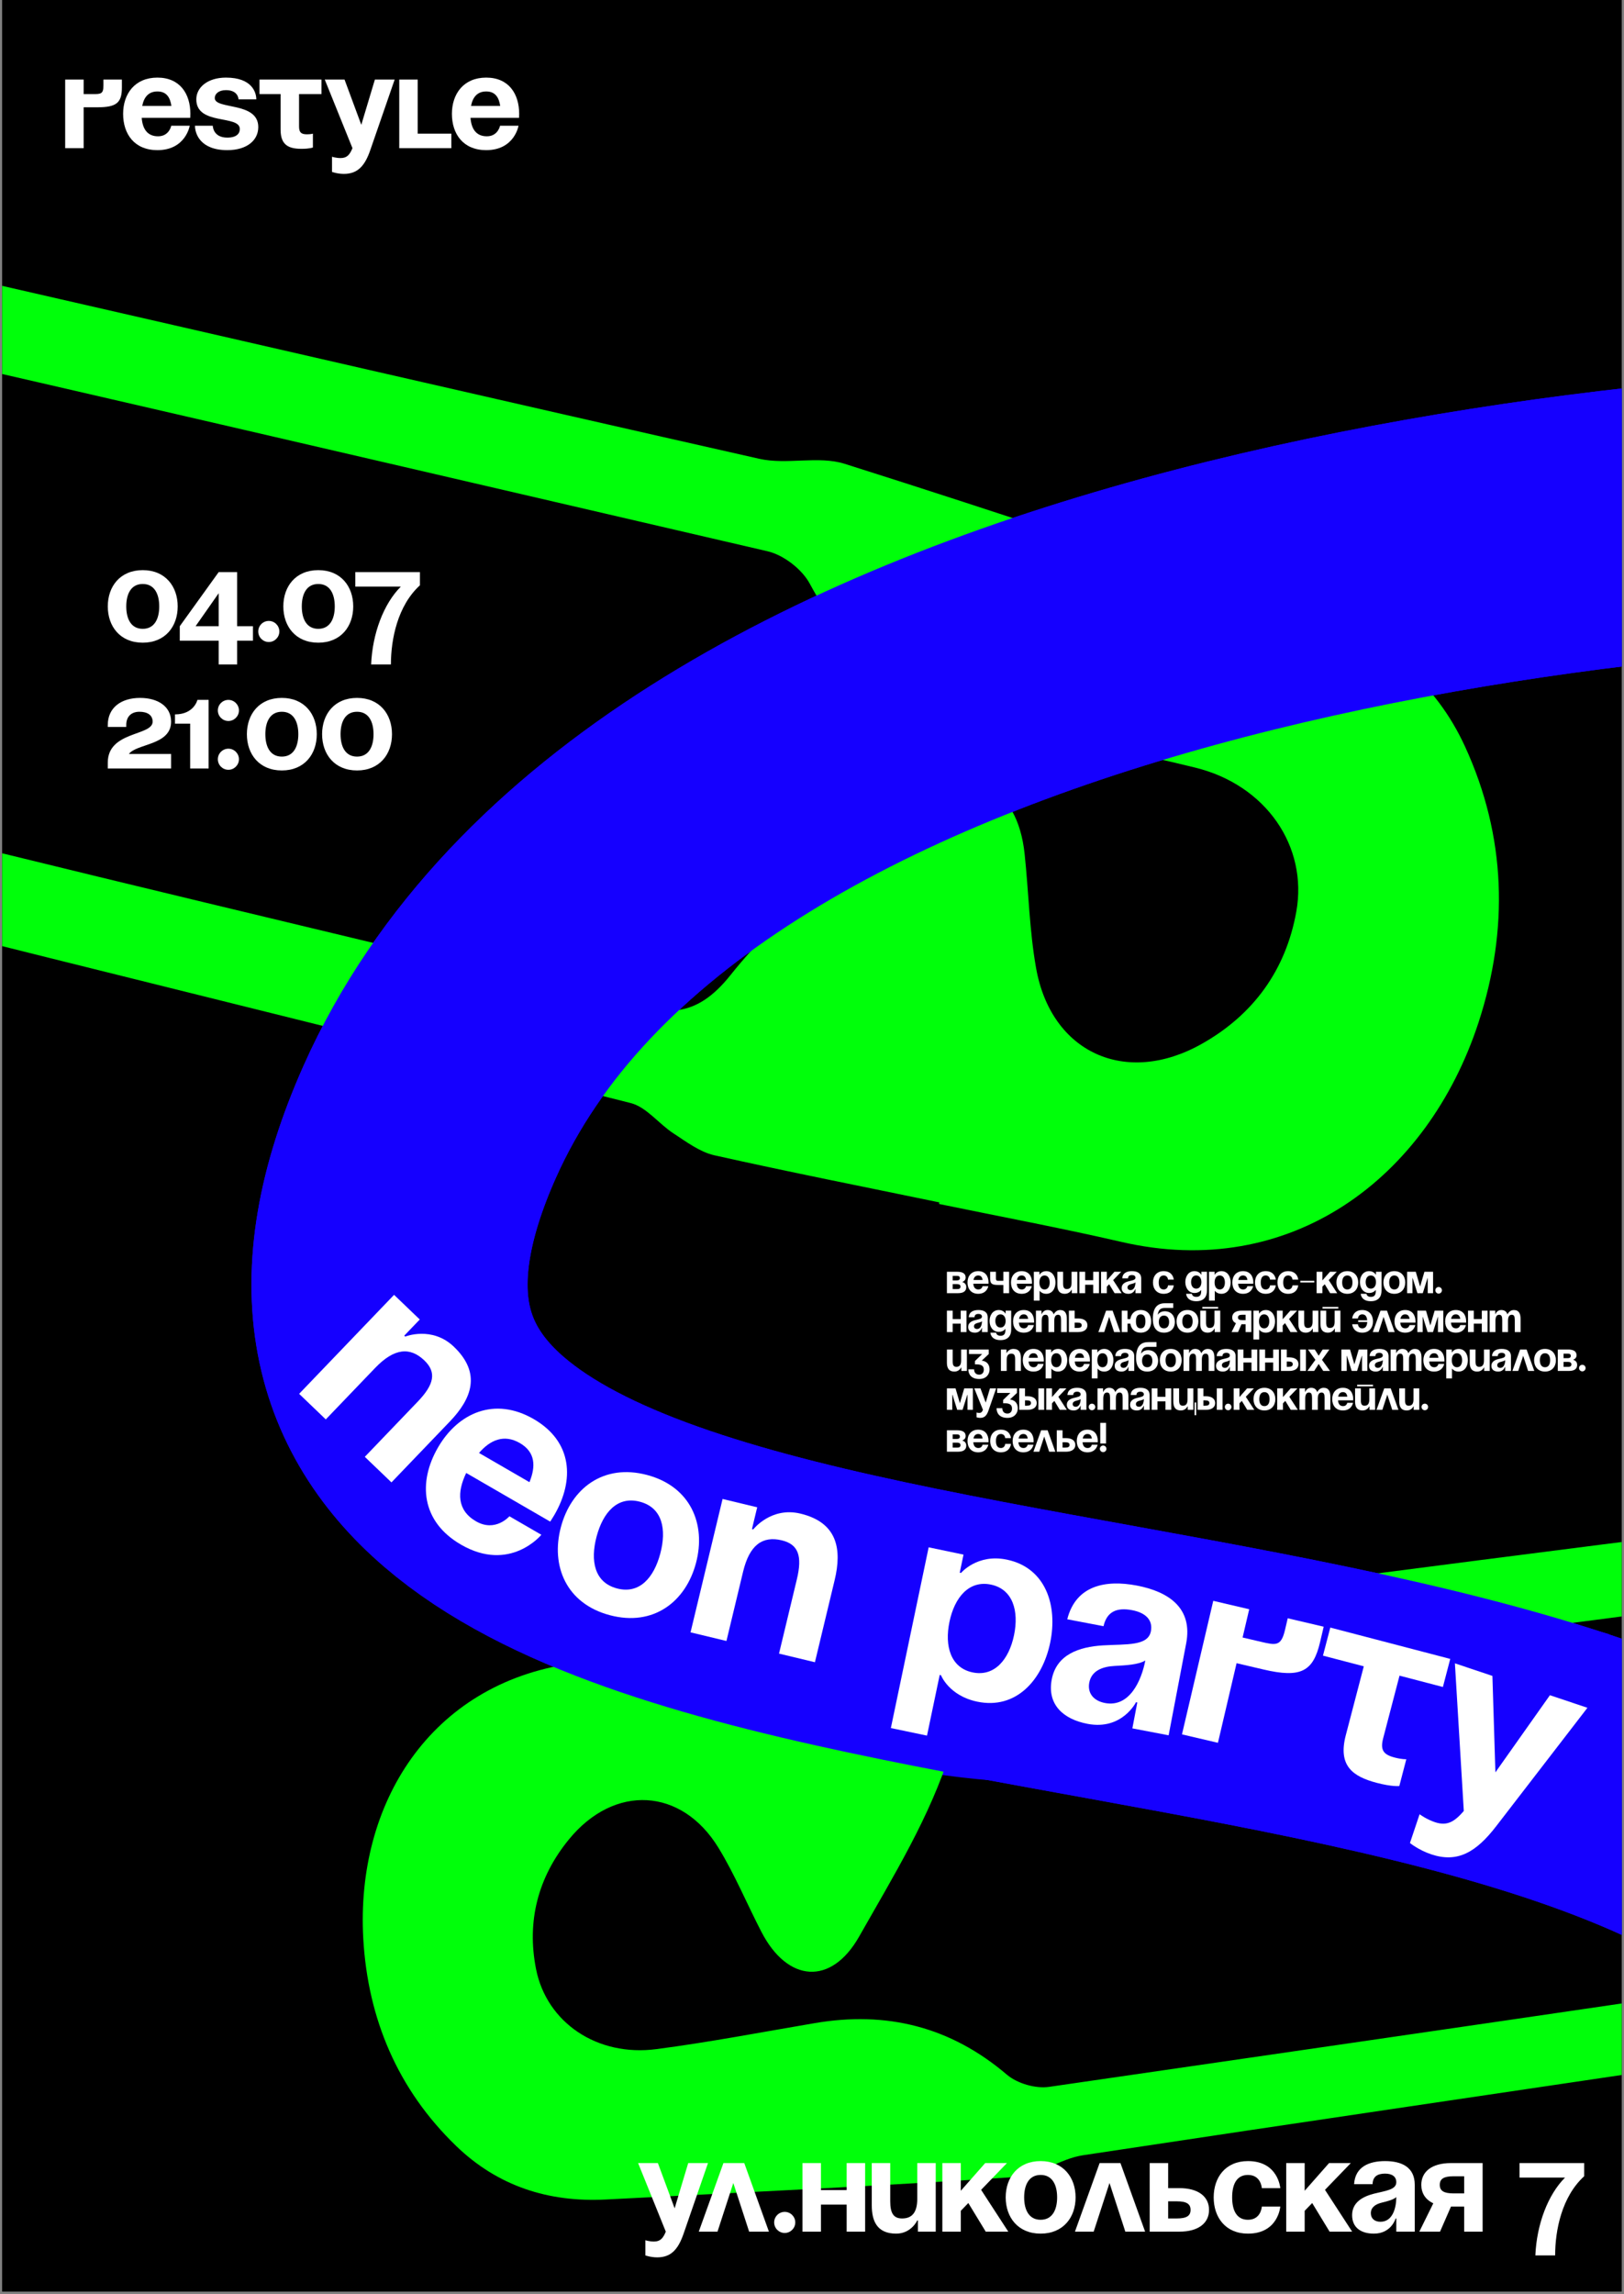 <svg width="543" height="767" viewBox="0 0 543 767" fill="none" xmlns="http://www.w3.org/2000/svg">
<rect x="0" y="0" width="543" height="767" fill="#808080" stroke="none"/>
<g clip-path="url(#clip0_879_75)">
<rect width="541.535" height="766.142" transform="translate(0.711)" fill="black"/>
<path d="M701.369 168.419C547.957 164.286 221.635 199.837 143.643 375.112C46.153 594.207 508.456 512.218 624.893 649.669C718.042 759.63 342.872 1003.69 143.643 1111.97" stroke="#1500FF" stroke-width="92.323"/>
<path d="M332.108 595.276C276.163 590.867 209.585 567.488 183.289 556.349L234.962 509.154C305.008 513.977 447.512 523.967 457.157 525.345C466.803 526.723 515.146 539.929 538.112 546.359C492.754 564.502 388.053 599.686 332.108 595.276Z" fill="#1500FF"/>
<path d="M241.523 547.664C224.725 550.516 207.985 553.704 191.122 556.172C143.894 563.004 118.926 602.942 121.463 648.135C122.992 674.884 132.931 698.526 152.539 717.466C166.473 730.9 183.391 736.323 202.531 735.345C248.244 732.966 293.998 730.828 339.702 727.809C347.271 727.314 354.416 721.706 362.12 720.546C507.257 698.572 652.639 678.038 797.541 654.673C854.253 645.538 910.093 630.676 966.129 617.559C996.998 610.343 1012.93 588.135 1018.02 558.237C1023.24 527.578 1014.09 502.221 986.433 485.29C971.232 476.021 954.258 473.471 937.28 474.971C844.432 483.278 751.478 490.961 658.853 501.452C549.275 513.884 440.01 529.027 330.588 542.666C326.14 543.223 321.321 540.141 316.564 539.171C312.416 538.295 308.011 537.068 304.011 537.648C283.173 540.84 262.425 544.56 241.596 548.096C241.572 547.952 241.555 547.856 241.531 547.712L241.523 547.664ZM899.778 607.147C894.293 608.868 891.392 610.102 888.385 610.711C844.748 619.798 801.366 630.669 757.347 637.5C621.961 658.46 486.332 677.98 350.783 697.684C346.303 698.346 340.175 696.572 336.717 693.653C317.838 677.553 296.446 672.247 272.314 676.394C254.749 679.376 237.201 682.75 219.522 685.06C199.674 687.689 182.762 676.192 179.226 658.276C176.057 642.224 179.934 627.543 190.196 614.987C205.401 596.359 227.933 597.619 240.246 617.797C245.715 626.744 249.746 636.527 254.592 645.876C263.342 662.808 277.951 663.932 287.288 647.386C298.648 627.336 311.079 607.204 317.808 585.472C322.492 570.308 330.763 569.003 342.451 567.463C420.815 557.023 499.017 545.623 577.464 535.958C670.806 524.457 764.289 514.363 857.715 503.933C872.74 502.271 887.977 502.153 906.316 501.113C870.951 535.36 863.724 569.57 899.778 607.147ZM945.742 510.27C974.759 507.269 993.478 523.002 992.177 550.824C991.501 565.455 984.102 577.13 973.149 586.198C954.66 601.483 927.136 597.861 911.328 578.622C897.834 562.249 900.739 541.265 920.042 525.249C927.57 518.984 937.146 515.185 945.742 510.27Z" fill="#00FF0A"/>
<path d="M313.961 402.508C334.246 406.707 354.615 410.5 374.803 415.163C431.313 428.311 477.253 394.123 494.366 341.819C504.464 310.848 503.664 279.677 489.833 249.556C479.994 228.178 463.232 214.554 441.123 207.197C388.299 189.675 335.535 171.862 282.44 155.069C273.648 152.282 263.076 155.472 253.839 153.379C79.748 114.077 -93.983 73.037 -268.422 35.416C-336.691 20.68 -406.503 12.817 -475.768 2.891C-513.92 -2.589 -541.783 15.517 -560.777 47.123C-580.24 79.54 -581.099 112.302 -557.259 143.71C-544.143 160.93 -526.047 171.325 -506.156 177.134C-397.329 208.789 -288.657 241.196 -179.116 270.279C-49.518 304.661 80.926 335.834 210.882 368.78C216.166 370.115 220.26 375.737 225.218 378.94C229.529 381.766 233.975 385.104 238.762 386.216C263.773 391.816 288.916 396.779 314.069 401.986C314.033 402.16 314.009 402.276 313.973 402.45L313.961 402.508ZM-405.228 44.026C-398.255 44.502 -394.424 44.389 -390.748 45.029C-337.31 54.036 -283.37 60.91 -230.496 72.641C-67.898 108.778 94.34 146.653 256.568 184.285C261.933 185.516 268.089 190.236 270.714 195.07C284.975 221.655 306.855 237.124 336.02 243.1C357.232 247.491 378.598 251.431 399.642 256.633C423.282 262.433 437.352 282.934 433.432 304.787C429.923 324.369 419.039 339.281 401.865 348.962C376.406 363.335 351.445 351.942 346.424 323.645C344.186 311.093 343.948 298.231 342.594 285.5C340.172 262.455 324.125 254.72 306.233 269.33C284.501 287.013 261.518 304.316 244.286 325.952C232.275 341.054 222.33 338.875 208.413 335.45C115.045 312.617 21.438 290.943 -71.68 267.194C-182.48 238.939 -292.817 209.027 -403.237 179.521C-420.988 174.759 -438.296 168.154 -459.526 161.221C-404.328 138.076 -381.013 102.528 -405.228 44.026ZM-500.128 133.415C-534.318 123.98 -548.559 97.884 -534.782 66.95C-527.545 50.678 -514.002 40.729 -497.587 35.303C-469.889 26.168 -440.318 42.444 -430.924 71.224C-422.882 95.734 -435.453 118.215 -464.397 127.817C-475.693 131.583 -488.218 131.649 -500.128 133.415Z" fill="#00FF0A"/>
<path d="M42.215 202.737C42.215 206.881 43.803 210.233 47.727 210.233C51.651 210.233 53.239 206.881 53.239 202.737C53.239 198.592 51.651 195.241 47.727 195.241C43.803 195.241 42.215 198.592 42.215 202.737ZM36.042 202.737C36.042 196.034 40.187 190.611 47.727 190.611C55.267 190.611 59.412 196.034 59.412 202.737C59.412 209.439 55.267 214.863 47.727 214.863C40.187 214.863 36.042 209.439 36.042 202.737ZM73.116 214.201H60.108V209.351L73.116 191.272H79.289V209.351H84.58V214.201H79.289V222.138H73.116V214.201ZM65.399 209.351H73.116V198.327L65.399 209.351ZM86.348 211.115C86.348 209.174 87.935 207.587 89.875 207.587C91.815 207.587 93.403 209.174 93.403 211.115C93.403 213.055 91.815 214.642 89.875 214.642C87.935 214.642 86.348 213.055 86.348 211.115ZM100.907 202.737C100.907 206.881 102.495 210.233 106.419 210.233C110.344 210.233 111.931 206.881 111.931 202.737C111.931 198.592 110.344 195.241 106.419 195.241C102.495 195.241 100.907 198.592 100.907 202.737ZM94.734 202.737C94.734 196.034 98.879 190.611 106.419 190.611C113.959 190.611 118.104 196.034 118.104 202.737C118.104 209.439 113.959 214.863 106.419 214.863C98.879 214.863 94.734 209.439 94.734 202.737ZM140.406 191.272V195.681C132.91 202.516 130.706 213.76 130.706 222.138H124.092C124.532 211.776 128.28 201.855 134.013 196.122H118.8V191.272H140.406Z" fill="white"/>
<path d="M236.727 723.161L228.57 746.751C226.762 751.999 224.381 754.688 219.751 754.688C217.546 754.688 215.782 754.027 215.782 754.027V748.956C215.782 748.956 217.105 749.397 218.648 749.397C220.853 749.397 221.735 748.206 222.617 746.09L213.357 723.161H219.971L225.571 738.285L230.113 723.161H236.727ZM233.639 746.09L241.884 723.161H248.851L257.097 746.09H250.483L245.191 729.819L239.9 746.09H233.639ZM258.85 743.003C258.85 741.063 260.437 739.476 262.378 739.476C264.318 739.476 265.905 741.063 265.905 743.003C265.905 744.943 264.318 746.531 262.378 746.531C260.437 746.531 258.85 744.943 258.85 743.003ZM283.09 746.09V737.05H274.492V746.09H268.318V723.161H274.492V732.2H283.09V723.161H289.263V746.09H283.09ZM312.871 723.161V746.09H306.918V742.342H306.698C306.698 742.342 304.714 746.751 299.643 746.751C293.249 746.751 291.485 742.562 291.485 737.271V723.161H297.658V735.948C297.658 739.917 298.761 741.68 301.627 741.68C304.934 741.68 306.698 739.696 306.698 735.066V723.161H312.871ZM315.083 746.09V723.161H321.256V732.421L329.413 723.161H336.689L328.046 732.112L337.13 746.09H329.59L323.769 736.521L321.256 739.123V746.09H315.083ZM342.437 734.625C342.437 738.77 344.024 742.121 347.948 742.121C351.873 742.121 353.46 738.77 353.46 734.625C353.46 730.48 351.873 727.129 347.948 727.129C344.024 727.129 342.437 730.48 342.437 734.625ZM336.263 734.625C336.263 727.923 340.408 722.499 347.948 722.499C355.489 722.499 359.634 727.923 359.634 734.625C359.634 741.328 355.489 746.751 347.948 746.751C340.408 746.751 336.263 741.328 336.263 734.625ZM359.42 746.09L367.666 723.161H374.633L382.878 746.09H376.264L370.973 729.819L365.681 746.09H359.42ZM384.411 746.09V723.161H390.584V731.539H394.332C400.726 731.539 404.253 734.405 404.253 738.814C404.253 743.224 400.726 746.09 394.332 746.09H384.411ZM393.45 735.948H390.584V741.68H393.45C396.757 741.68 398.08 740.799 398.08 738.814C398.08 736.83 396.757 735.948 393.45 735.948ZM405.807 734.625C405.807 727.923 409.776 722.499 417.272 722.499C427.413 722.499 428.075 731.539 428.075 731.539H421.901C421.901 731.539 421.681 727.129 417.272 727.129C413.347 727.129 411.98 730.48 411.98 734.625C411.98 738.77 413.347 742.121 417.272 742.121C421.681 742.121 421.901 737.712 421.901 737.712H428.075C428.075 737.712 427.413 746.751 417.272 746.751C409.776 746.751 405.807 741.328 405.807 734.625ZM430.056 746.09V723.161H436.229V732.421L444.386 723.161H451.662L443.019 732.112L452.103 746.09H444.563L438.742 736.521L436.229 739.123V746.09H430.056ZM458.927 730.216H452.754C453.107 724.351 457.825 722.499 463.116 722.499C468.628 722.499 473.037 724.484 473.037 730.436V746.09H466.864V741.68H466.644C466.644 741.68 465.233 746.751 459.368 746.751C455.179 746.751 452.092 744.811 452.092 740.578C452.092 736.301 455.62 734.361 459.412 733.391C463.248 732.421 466.864 732.112 466.864 729.554C466.864 727.747 465.541 726.688 463.116 726.688C460.47 726.688 459.015 727.747 458.927 730.216ZM466.864 734.537C465.85 735.463 463.777 735.948 462.014 736.389C460.029 736.874 458.354 737.888 458.354 739.917C458.354 741.68 459.588 742.783 461.573 742.783C465.762 742.783 466.864 737.932 466.864 734.537ZM495.73 723.161V746.09H489.557V737.712H485.148L481.488 746.09H474.565L479.239 736.61C476.593 735.375 475.227 733.214 475.227 730.436C475.227 726.027 478.754 723.161 485.148 723.161H495.73ZM486.03 733.302H489.557V727.57H486.03C482.723 727.57 481.4 728.452 481.4 730.436C481.4 732.421 482.723 733.302 486.03 733.302ZM529.678 723.161V727.57C522.182 734.405 519.977 745.649 519.977 754.027H513.363C513.804 743.665 517.552 733.743 523.284 728.011H508.072V723.161H529.678Z" fill="white"/>
<path d="M701.369 168.419C547.957 164.286 221.635 199.837 143.643 375.112C46.153 594.207 508.456 512.218 624.893 649.669C718.042 759.63 342.872 1003.69 143.643 1111.97" stroke="#1500FF" stroke-width="92.323"/>
<path d="M100.018 465.99L131.761 432.893L140.353 441.134L135.165 446.544L135.483 446.849C135.483 446.849 144.451 443.231 151.771 450.251C161 459.102 157.746 467.591 150.421 475.228L130.887 495.596L121.977 487.05L139.679 468.592C145.173 462.863 146.024 458.791 141.887 454.824C137.113 450.245 131.82 450.668 125.411 457.351L108.929 474.536L100.018 465.99Z" fill="white"/>
<path d="M146.448 483.923C153.166 472.323 165.394 466.87 178.444 474.428C191.494 481.986 192.086 494.864 185.368 506.464C184.838 507.38 183.966 508.709 183.966 508.709L155.882 492.444C152.804 498.814 152.747 504.896 159.158 508.609C165.644 512.365 170.325 506.923 170.325 506.923L181.009 513.111C181.009 513.111 170.543 525.903 154.135 516.401C140.78 508.666 139.73 495.522 146.448 483.923ZM173.803 482.441C168.538 479.391 163.91 481.399 160.165 485.753L177.031 495.52C179.173 490.239 179.069 485.491 173.803 482.441Z" fill="white"/>
<path d="M199.469 513.727C197.344 521.74 198.694 529.032 206.281 531.044C213.867 533.056 218.654 527.392 220.779 519.379C222.904 511.366 221.554 504.074 213.967 502.062C206.381 500.05 201.594 505.715 199.469 513.727ZM187.535 510.562C190.971 497.605 201.764 489.246 216.341 493.112C230.917 496.977 236.149 509.587 232.713 522.544C229.277 535.501 218.483 543.861 203.907 539.995C189.33 536.129 184.098 523.519 187.535 510.562Z" fill="white"/>
<path d="M230.889 545.731L241.6 501.141L253.176 503.921L251.425 511.21L251.854 511.313C251.854 511.313 257.772 503.665 267.633 506.034C280.067 509.02 281.54 517.99 279.069 528.28L272.477 555.72L260.472 552.837L266.446 527.969C268.3 520.252 266.98 516.307 261.406 514.968C254.975 513.423 250.618 516.458 248.455 525.462L242.894 548.614L230.889 545.731Z" fill="white"/>
<path d="M297.868 577.728L310.507 517.303L322.16 519.741L320.897 525.783L321.328 525.873C321.328 525.873 326.747 519.349 336.674 521.425C349.622 524.133 353.749 536.709 351.131 549.226C348.513 561.742 339.692 571.61 326.744 568.901C317.249 566.915 314.628 560.06 314.628 560.06L314.196 559.97L309.953 580.256L297.868 577.728ZM317.466 542.184C315.769 550.298 317.85 557.581 325.187 559.116C332.524 560.65 337.349 554.812 339.046 546.698C340.743 538.584 338.663 531.301 331.326 529.766C323.988 528.232 319.163 534.07 317.466 542.184Z" fill="white"/>
<path d="M368.974 543.672L356.847 541.357C359.739 529.969 369.702 528.099 380.097 530.084C390.925 532.15 398.844 537.702 396.612 549.396L390.742 580.148L378.614 577.833L380.268 569.171L379.835 569.088C379.835 569.088 375.161 578.521 363.64 576.322C355.411 574.751 350.074 569.782 351.662 561.466C353.266 553.064 360.923 550.575 368.737 550.091C376.637 549.624 383.856 550.373 384.815 545.349C385.493 541.797 383.291 539.222 378.526 538.313C373.329 537.321 370.073 538.854 368.974 543.672ZM382.946 555.138C380.607 556.577 376.354 556.752 372.723 556.957C368.643 557.166 364.971 558.53 364.211 562.515C363.549 565.98 365.561 568.608 369.459 569.352C377.689 570.923 381.673 561.808 382.946 555.138Z" fill="white"/>
<path d="M395.205 579.841L405.665 535.192L417.686 538.008L415.473 547.453L421.484 548.861C426.636 550.068 428.353 550.471 429.661 544.889L430.566 541.026L442.587 543.842L441.38 548.994C439.066 558.868 434.928 561.069 422.477 558.152L413.462 556.04L407.226 582.657L395.205 579.841Z" fill="white"/>
<path d="M444.799 544.132L484.901 554.612L482.449 563.997L467.944 560.207L462.481 581.111C461.478 584.951 462.423 586.565 466.263 587.568C468.822 588.237 470.214 588.145 470.214 588.145L467.873 597.104C467.873 597.104 465.517 597.4 460.397 596.062C452.291 593.944 447.303 590.362 449.978 580.123L455.998 557.085L442.346 553.518L444.799 544.132Z" fill="white"/>
<path d="M530.773 570.95L500.302 610.495C493.537 619.295 487.312 622.881 478.532 619.936C474.352 618.534 471.428 616.158 471.428 616.158L474.653 606.543C474.653 606.543 476.881 608.22 479.807 609.202C483.988 610.604 486.417 608.907 489.435 605.455L486.459 556.088L499.001 560.294L500.001 592.534L518.231 566.744L530.773 570.95Z" fill="white"/>
<path d="M21.794 49.535V26.606H27.967V31.456H31.054C33.699 31.456 34.581 31.456 34.581 28.59V26.606H40.754V29.252C40.754 34.323 38.991 35.866 32.597 35.866H27.967V49.535H21.794ZM41.166 38.071C41.166 31.368 45.09 25.945 52.631 25.945C60.171 25.945 63.654 31.368 63.654 38.071C63.654 38.6 63.61 39.393 63.61 39.393H47.383C47.648 42.921 49.147 45.567 52.851 45.567C56.599 45.567 57.261 42.039 57.261 42.039H63.434C63.434 42.039 62.111 50.197 52.631 50.197C44.914 50.197 41.166 44.773 41.166 38.071ZM52.631 30.575C49.588 30.575 48.089 32.603 47.56 35.425H57.305C56.908 32.603 55.673 30.575 52.631 30.575ZM65.194 42.039H71.147C71.147 42.039 71.147 46.008 75.997 46.008C79.304 46.008 80.186 44.464 80.186 43.142C80.186 38.291 65.635 42.039 65.635 33.22C65.635 29.252 69.383 25.945 75.556 25.945C84.375 25.945 85.698 31.015 85.698 33.22H79.745C79.745 33.22 79.745 30.134 75.556 30.134C73.131 30.134 71.808 31.368 71.808 32.779C71.808 36.748 86.359 33.882 86.359 42.48C86.359 46.889 82.611 50.197 75.997 50.197C66.958 50.197 65.194 44.685 65.194 42.039ZM86.763 26.606H107.487V31.456H99.991V42.26C99.991 44.244 100.652 44.905 102.637 44.905C103.959 44.905 104.621 44.685 104.621 44.685V49.315C104.621 49.315 103.518 49.756 100.873 49.756C96.684 49.756 93.818 48.653 93.818 43.362V31.456H86.763V26.606ZM131.959 26.606L123.802 50.197C121.994 55.444 119.613 58.134 114.983 58.134C112.778 58.134 111.014 57.472 111.014 57.472V52.401C111.014 52.401 112.337 52.842 113.881 52.842C116.085 52.842 116.967 51.652 117.849 49.535L108.589 26.606H115.203L120.803 41.73L125.345 26.606H131.959ZM150.911 44.685V49.535H133.494V26.606H139.667V44.685H150.911ZM151.101 38.071C151.101 31.368 155.025 25.945 162.565 25.945C170.106 25.945 173.589 31.368 173.589 38.071C173.589 38.6 173.545 39.393 173.545 39.393H157.318C157.583 42.921 159.082 45.567 162.786 45.567C166.534 45.567 167.195 42.039 167.195 42.039H173.369C173.369 42.039 172.046 50.197 162.565 50.197C154.849 50.197 151.101 44.773 151.101 38.071ZM162.565 30.575C159.523 30.575 158.024 32.603 157.495 35.425H167.239C166.843 32.603 165.608 30.575 162.565 30.575Z" fill="white"/>
<path d="M316.606 432.342V425.176H320.051C321.911 425.176 322.876 425.797 322.876 427.106C322.876 428.277 321.774 428.552 321.774 428.552V428.621C321.774 428.621 323.083 428.897 323.083 430.275C323.083 431.653 322.187 432.342 320.258 432.342H316.606ZM320.051 429.31H318.535V430.964H320.189C320.809 430.964 321.153 430.688 321.153 430.137C321.153 429.586 320.74 429.31 320.051 429.31ZM318.535 428.07H319.913C320.602 428.07 320.947 427.795 320.947 427.312C320.947 426.83 320.671 426.554 320.051 426.554H318.535V428.07ZM323.494 428.759C323.494 426.665 324.721 424.97 327.077 424.97C329.433 424.97 330.522 426.665 330.522 428.759C330.522 428.924 330.508 429.173 330.508 429.173H325.437C325.52 430.275 325.988 431.102 327.146 431.102C328.317 431.102 328.524 429.999 328.524 429.999H330.453C330.453 429.999 330.04 432.548 327.077 432.548C324.666 432.548 323.494 430.854 323.494 428.759ZM327.077 426.417C326.126 426.417 325.658 427.05 325.492 427.932H328.538C328.414 427.05 328.028 426.417 327.077 426.417ZM337.409 425.176V432.342H335.48V429.586H333.62C331.622 429.586 331.07 429.104 331.07 427.519V425.176H333V427.312C333 428.208 333.275 428.208 334.102 428.208H335.48V425.176H337.409ZM338.027 428.759C338.027 426.665 339.254 424.97 341.61 424.97C343.966 424.97 345.055 426.665 345.055 428.759C345.055 428.924 345.041 429.173 345.041 429.173H339.97C340.053 430.275 340.522 431.102 341.679 431.102C342.85 431.102 343.057 429.999 343.057 429.999H344.986C344.986 429.999 344.573 432.548 341.61 432.548C339.199 432.548 338.027 430.854 338.027 428.759ZM341.61 426.417C340.659 426.417 340.191 427.05 340.025 427.932H343.071C342.947 427.05 342.561 426.417 341.61 426.417ZM345.672 434.822V425.176H347.533V426.141H347.602C347.602 426.141 348.222 424.97 349.806 424.97C351.873 424.97 352.907 426.761 352.907 428.759C352.907 430.757 351.873 432.548 349.806 432.548C348.291 432.548 347.67 431.584 347.67 431.584H347.602V434.822H345.672ZM347.533 428.759C347.533 430.054 348.084 431.102 349.255 431.102C350.426 431.102 350.978 430.054 350.978 428.759C350.978 427.464 350.426 426.417 349.255 426.417C348.084 426.417 347.533 427.464 347.533 428.759ZM360.214 425.176V432.342H358.354V431.171H358.285C358.285 431.171 357.665 432.548 356.08 432.548C354.082 432.548 353.531 431.239 353.531 429.586V425.176H355.46V429.173C355.46 430.413 355.805 430.964 356.7 430.964C357.734 430.964 358.285 430.344 358.285 428.897V425.176H360.214ZM365.521 432.342V429.517H362.834V432.342H360.905V425.176H362.834V428.001H365.521V425.176H367.451V432.342H365.521ZM368.145 432.342V425.176H370.074V428.07L372.623 425.176H374.897L372.196 427.974L375.035 432.342H372.678L370.859 429.352L370.074 430.165V432.342H368.145ZM377.167 427.381H375.238C375.348 425.548 376.823 424.97 378.476 424.97C380.199 424.97 381.577 425.59 381.577 427.45V432.342H379.648V430.964H379.579C379.579 430.964 379.138 432.548 377.305 432.548C375.996 432.548 375.031 431.942 375.031 430.619C375.031 429.283 376.134 428.676 377.319 428.373C378.518 428.07 379.648 427.974 379.648 427.174C379.648 426.61 379.234 426.279 378.476 426.279C377.65 426.279 377.195 426.61 377.167 427.381ZM379.648 428.732C379.331 429.021 378.683 429.173 378.132 429.31C377.512 429.462 376.988 429.779 376.988 430.413C376.988 430.964 377.374 431.308 377.994 431.308C379.303 431.308 379.648 429.793 379.648 428.732ZM385.502 428.759C385.502 426.665 386.742 424.97 389.085 424.97C392.254 424.97 392.461 427.795 392.461 427.795H390.532C390.532 427.795 390.463 426.417 389.085 426.417C387.859 426.417 387.431 427.464 387.431 428.759C387.431 430.054 387.859 431.102 389.085 431.102C390.463 431.102 390.532 429.724 390.532 429.724H392.461C392.461 429.724 392.254 432.548 389.085 432.548C386.742 432.548 385.502 430.854 385.502 428.759ZM403.556 425.176V431.515C403.556 433.582 402.453 435.029 399.973 435.029C396.666 435.029 396.597 432.548 396.597 432.548H398.526C398.526 432.548 398.595 433.582 399.973 433.582C401.199 433.582 401.626 432.893 401.626 431.653V431.308H401.558C401.558 431.308 400.937 432.273 399.422 432.273C397.355 432.273 396.321 430.482 396.321 428.621C396.321 426.761 397.355 424.97 399.422 424.97C401.006 424.97 401.626 426.141 401.626 426.141H401.695V425.176H403.556ZM401.695 428.621C401.695 427.464 401.144 426.417 399.973 426.417C398.802 426.417 398.25 427.464 398.25 428.621C398.25 429.779 398.802 430.826 399.973 430.826C401.144 430.826 401.695 429.779 401.695 428.621ZM404.249 434.822V425.176H406.109V426.141H406.178C406.178 426.141 406.798 424.97 408.383 424.97C410.45 424.97 411.483 426.761 411.483 428.759C411.483 430.757 410.45 432.548 408.383 432.548C406.867 432.548 406.247 431.584 406.247 431.584H406.178V434.822H404.249ZM406.109 428.759C406.109 430.054 406.66 431.102 407.832 431.102C409.003 431.102 409.554 430.054 409.554 428.759C409.554 427.464 409.003 426.417 407.832 426.417C406.66 426.417 406.109 427.464 406.109 428.759ZM412.039 428.759C412.039 426.665 413.265 424.97 415.621 424.97C417.978 424.97 419.066 426.665 419.066 428.759C419.066 428.924 419.052 429.173 419.052 429.173H413.981C414.064 430.275 414.533 431.102 415.69 431.102C416.861 431.102 417.068 429.999 417.068 429.999H418.997C418.997 429.999 418.584 432.548 415.621 432.548C413.21 432.548 412.039 430.854 412.039 428.759ZM415.621 426.417C414.67 426.417 414.202 427.05 414.037 427.932H417.082C416.958 427.05 416.572 426.417 415.621 426.417ZM419.615 428.759C419.615 426.665 420.855 424.97 423.197 424.97C426.367 424.97 426.573 427.795 426.573 427.795H424.644C424.644 427.795 424.575 426.417 423.197 426.417C421.971 426.417 421.544 427.464 421.544 428.759C421.544 430.054 421.971 431.102 423.197 431.102C424.575 431.102 424.644 429.724 424.644 429.724H426.573C426.573 429.724 426.367 432.548 423.197 432.548C420.855 432.548 419.615 430.854 419.615 428.759ZM427.123 428.759C427.123 426.665 428.364 424.97 430.706 424.97C433.875 424.97 434.082 427.795 434.082 427.795H432.153C432.153 427.795 432.084 426.417 430.706 426.417C429.48 426.417 429.053 427.464 429.053 428.759C429.053 430.054 429.48 431.102 430.706 431.102C432.084 431.102 432.153 429.724 432.153 429.724H434.082C434.082 429.724 433.875 432.548 430.706 432.548C428.364 432.548 427.123 430.854 427.123 428.759ZM434.77 428.759V428.208H439.455V428.759H434.77ZM440.218 432.342V425.176H442.147V428.07L444.697 425.176H446.97L444.269 427.974L447.108 432.342H444.752L442.933 429.352L442.147 430.165V432.342H440.218ZM448.766 428.759C448.766 430.054 449.262 431.102 450.489 431.102C451.715 431.102 452.211 430.054 452.211 428.759C452.211 427.464 451.715 426.417 450.489 426.417C449.262 426.417 448.766 427.464 448.766 428.759ZM446.837 428.759C446.837 426.665 448.133 424.97 450.489 424.97C452.845 424.97 454.14 426.665 454.14 428.759C454.14 430.854 452.845 432.548 450.489 432.548C448.133 432.548 446.837 430.854 446.837 428.759ZM461.93 425.176V431.515C461.93 433.582 460.828 435.029 458.347 435.029C455.04 435.029 454.971 432.548 454.971 432.548H456.901C456.901 432.548 456.97 433.582 458.347 433.582C459.574 433.582 460.001 432.893 460.001 431.653V431.308H459.932C459.932 431.308 459.312 432.273 457.796 432.273C455.729 432.273 454.696 430.482 454.696 428.621C454.696 426.761 455.729 424.97 457.796 424.97C459.381 424.97 460.001 426.141 460.001 426.141H460.07V425.176H461.93ZM460.07 428.621C460.07 427.464 459.519 426.417 458.347 426.417C457.176 426.417 456.625 427.464 456.625 428.621C456.625 429.779 457.176 430.826 458.347 430.826C459.519 430.826 460.07 429.779 460.07 428.621ZM464.484 428.759C464.484 430.054 464.98 431.102 466.206 431.102C467.432 431.102 467.929 430.054 467.929 428.759C467.929 427.464 467.432 426.417 466.206 426.417C464.98 426.417 464.484 427.464 464.484 428.759ZM462.555 428.759C462.555 426.665 463.85 424.97 466.206 424.97C468.562 424.97 469.858 426.665 469.858 428.759C469.858 430.854 468.562 432.548 466.206 432.548C463.85 432.548 462.555 430.854 462.555 428.759ZM479.163 425.176V432.342H477.372V427.312H477.303L475.718 432.342H473.927L472.342 427.312H472.273V432.342H470.482V425.176H473.376L474.823 430.137L476.269 425.176H479.163ZM479.917 431.377C479.917 430.771 480.413 430.275 481.019 430.275C481.625 430.275 482.121 430.771 482.121 431.377C482.121 431.984 481.625 432.48 481.019 432.48C480.413 432.48 479.917 431.984 479.917 431.377ZM321.222 445.342V442.517H318.535V445.342H316.606V438.176H318.535V441.001H321.222V438.176H323.151V445.342H321.222ZM325.844 440.381H323.915C324.025 438.548 325.499 437.97 327.153 437.97C328.875 437.97 330.253 438.59 330.253 440.45V445.342H328.324V443.964H328.255C328.255 443.964 327.814 445.548 325.982 445.548C324.673 445.548 323.708 444.942 323.708 443.619C323.708 442.283 324.81 441.676 325.995 441.373C327.194 441.07 328.324 440.974 328.324 440.174C328.324 439.61 327.911 439.279 327.153 439.279C326.326 439.279 325.871 439.61 325.844 440.381ZM328.324 441.732C328.007 442.021 327.36 442.173 326.808 442.31C326.188 442.462 325.665 442.779 325.665 443.413C325.665 443.964 326.051 444.308 326.671 444.308C327.98 444.308 328.324 442.793 328.324 441.732ZM338.103 438.176V444.515C338.103 446.582 337 448.029 334.52 448.029C331.213 448.029 331.144 445.548 331.144 445.548H333.073C333.073 445.548 333.142 446.582 334.52 446.582C335.747 446.582 336.174 445.893 336.174 444.653V444.308H336.105C336.105 444.308 335.485 445.273 333.969 445.273C331.902 445.273 330.869 443.482 330.869 441.621C330.869 439.761 331.902 437.97 333.969 437.97C335.554 437.97 336.174 439.141 336.174 439.141H336.243V438.176H338.103ZM336.243 441.621C336.243 440.464 335.691 439.417 334.52 439.417C333.349 439.417 332.798 440.464 332.798 441.621C332.798 442.779 333.349 443.826 334.52 443.826C335.691 443.826 336.243 442.779 336.243 441.621ZM338.727 441.759C338.727 439.665 339.954 437.97 342.31 437.97C344.666 437.97 345.755 439.665 345.755 441.759C345.755 441.924 345.741 442.173 345.741 442.173H340.67C340.753 443.275 341.221 444.102 342.379 444.102C343.55 444.102 343.757 442.999 343.757 442.999H345.686C345.686 442.999 345.272 445.548 342.31 445.548C339.898 445.548 338.727 443.854 338.727 441.759ZM342.31 439.417C341.359 439.417 340.891 440.05 340.725 440.932H343.77C343.646 440.05 343.261 439.417 342.31 439.417ZM350.575 445.342V441.346C350.575 440.106 350.327 439.554 349.569 439.554C348.742 439.554 348.301 440.174 348.301 441.621V445.342H346.372V438.176H348.232V439.348H348.301C348.301 439.348 348.784 437.97 350.23 437.97C351.388 437.97 352.008 438.521 352.284 439.361L352.297 439.348H352.366C352.366 439.348 352.986 437.97 354.433 437.97C356.225 437.97 356.707 439.279 356.707 440.932V445.342H354.778V441.346C354.778 440.106 354.53 439.554 353.772 439.554C352.945 439.554 352.504 440.174 352.504 441.621V445.342H350.575ZM357.393 445.342V438.176H359.322V440.795H360.493C362.491 440.795 363.594 441.69 363.594 443.068C363.594 444.446 362.491 445.342 360.493 445.342H357.393ZM360.218 442.173H359.322V443.964H360.218C361.251 443.964 361.665 443.688 361.665 443.068C361.665 442.448 361.251 442.173 360.218 442.173ZM367.252 445.342L369.829 438.176H372.006L374.583 445.342H372.516L370.862 440.257L369.209 445.342H367.252ZM376.991 438.176V441.001H377.941C378.189 439.279 379.333 437.97 381.4 437.97C383.756 437.97 384.914 439.665 384.914 441.759C384.914 443.854 383.756 445.548 381.4 445.548C379.333 445.548 378.189 444.253 377.941 442.517H376.991V445.342H375.062V438.176H376.991ZM379.815 441.759C379.815 443.054 380.174 444.102 381.4 444.102C382.627 444.102 382.985 443.054 382.985 441.759C382.985 440.464 382.627 439.417 381.4 439.417C380.174 439.417 379.815 440.464 379.815 441.759ZM387.46 441.966C387.46 443.123 387.956 444.102 389.182 444.102C390.409 444.102 390.905 443.123 390.905 441.966C390.905 440.808 390.409 439.83 389.182 439.83C387.956 439.83 387.46 440.808 387.46 441.966ZM389.182 445.548C387.253 445.548 385.462 444.446 385.462 441.001C385.462 436.385 387.653 435.696 389.651 435.696H392.283V437.281H389.485C387.928 437.281 387.35 437.97 387.115 439.485H387.184C387.184 439.485 387.804 438.383 389.458 438.383C391.594 438.383 392.834 439.968 392.834 441.966C392.834 443.895 391.594 445.548 389.182 445.548ZM395.317 441.759C395.317 443.054 395.813 444.102 397.039 444.102C398.266 444.102 398.762 443.054 398.762 441.759C398.762 440.464 398.266 439.417 397.039 439.417C395.813 439.417 395.317 440.464 395.317 441.759ZM393.388 441.759C393.388 439.665 394.683 437.97 397.039 437.97C399.396 437.97 400.691 439.665 400.691 441.759C400.691 443.854 399.396 445.548 397.039 445.548C394.683 445.548 393.388 443.854 393.388 441.759ZM402.004 437.487V436.936H407.309V437.487H402.004ZM407.998 438.176V445.342H406.138V444.171H406.069C406.069 444.171 405.449 445.548 403.865 445.548C401.866 445.548 401.315 444.239 401.315 442.586V438.176H403.244V442.173C403.244 443.413 403.589 443.964 404.485 443.964C405.518 443.964 406.069 443.344 406.069 441.897V438.176H407.998ZM418.407 438.176V445.342H416.478V442.724H415.1L413.957 445.342H411.793L413.254 442.379C412.427 441.993 412 441.318 412 440.45C412 439.072 413.102 438.176 415.1 438.176H418.407ZM415.376 441.346H416.478V439.554H415.376C414.342 439.554 413.929 439.83 413.929 440.45C413.929 441.07 414.342 441.346 415.376 441.346ZM419.091 447.822V438.176H420.952V439.141H421.021C421.021 439.141 421.641 437.97 423.225 437.97C425.292 437.97 426.326 439.761 426.326 441.759C426.326 443.757 425.292 445.548 423.225 445.548C421.71 445.548 421.089 444.584 421.089 444.584H421.021V447.822H419.091ZM420.952 441.759C420.952 443.054 421.503 444.102 422.674 444.102C423.845 444.102 424.397 443.054 424.397 441.759C424.397 440.464 423.845 439.417 422.674 439.417C421.503 439.417 420.952 440.464 420.952 441.759ZM426.95 445.342V438.176H428.879V441.07L431.428 438.176H433.702L431.001 440.974L433.84 445.342H431.484L429.665 442.352L428.879 443.165V445.342H426.95ZM440.805 438.176V445.342H438.945V444.171H438.876C438.876 444.171 438.256 445.548 436.672 445.548C434.674 445.548 434.122 444.239 434.122 442.586V438.176H436.052V442.173C436.052 443.413 436.396 443.964 437.292 443.964C438.325 443.964 438.876 443.344 438.876 441.897V438.176H440.805ZM442.186 437.487V436.936H447.491V437.487H442.186ZM448.18 438.176V445.342H446.319V444.171H446.251C446.251 444.171 445.63 445.548 444.046 445.548C442.048 445.548 441.497 444.239 441.497 442.586V438.176H443.426V442.173C443.426 443.413 443.77 443.964 444.666 443.964C445.699 443.964 446.251 443.344 446.251 441.897V438.176H448.18ZM454.11 441.966V441.415H457.128C457.045 440.285 456.604 439.417 455.488 439.417C454.11 439.417 454.041 440.795 454.041 440.795H452.112C452.112 440.795 452.319 437.97 455.488 437.97C457.831 437.97 459.071 439.665 459.071 441.759C459.071 443.854 457.831 445.548 455.488 445.548C452.319 445.548 452.112 442.724 452.112 442.724H454.041C454.041 442.724 454.11 444.102 455.488 444.102C456.646 444.102 457.1 443.165 457.142 441.966H454.11ZM458.999 445.342L461.576 438.176H463.753L466.329 445.342H464.263L462.609 440.257L460.955 445.342H458.999ZM466.255 441.759C466.255 439.665 467.481 437.97 469.838 437.97C472.194 437.97 473.283 439.665 473.283 441.759C473.283 441.924 473.269 442.173 473.269 442.173H468.198C468.281 443.275 468.749 444.102 469.907 444.102C471.078 444.102 471.285 442.999 471.285 442.999H473.214C473.214 442.999 472.8 445.548 469.838 445.548C467.426 445.548 466.255 443.854 466.255 441.759ZM469.838 439.417C468.887 439.417 468.418 440.05 468.253 440.932H471.298C471.174 440.05 470.789 439.417 469.838 439.417ZM482.581 438.176V445.342H480.79V440.312H480.721L479.136 445.342H477.345L475.76 440.312H475.691V445.342H473.9V438.176H476.794L478.241 443.137L479.687 438.176H482.581ZM483.197 441.759C483.197 439.665 484.423 437.97 486.78 437.97C489.136 437.97 490.224 439.665 490.224 441.759C490.224 441.924 490.211 442.173 490.211 442.173H485.14C485.223 443.275 485.691 444.102 486.848 444.102C488.02 444.102 488.226 442.999 488.226 442.999H490.156C490.156 442.999 489.742 445.548 486.78 445.548C484.368 445.548 483.197 443.854 483.197 441.759ZM486.78 439.417C485.829 439.417 485.36 440.05 485.195 440.932H488.24C488.116 440.05 487.73 439.417 486.78 439.417ZM495.458 445.342V442.517H492.771V445.342H490.842V438.176H492.771V441.001H495.458V438.176H497.387V445.342H495.458ZM502.284 445.342V441.346C502.284 440.106 502.036 439.554 501.278 439.554C500.452 439.554 500.011 440.174 500.011 441.621V445.342H498.082V438.176H499.942V439.348H500.011C500.011 439.348 500.493 437.97 501.94 437.97C503.097 437.97 503.717 438.521 503.993 439.361L504.007 439.348H504.076C504.076 439.348 504.696 437.97 506.143 437.97C507.934 437.97 508.416 439.279 508.416 440.932V445.342H506.487V441.346C506.487 440.106 506.239 439.554 505.481 439.554C504.654 439.554 504.213 440.174 504.213 441.621V445.342H502.284ZM323.289 451.176V458.342H321.429V457.171H321.36C321.36 457.171 320.74 458.548 319.155 458.548C317.157 458.548 316.606 457.239 316.606 455.586V451.176H318.535V455.173C318.535 456.413 318.88 456.964 319.775 456.964C320.809 456.964 321.36 456.344 321.36 454.897V451.176H323.289ZM323.98 452.692V451.176H330.595V452.692L328.252 454.897C328.252 454.897 330.87 454.966 330.87 457.86C330.87 459.444 329.768 461.029 327.425 461.029C324.738 461.029 323.774 459.444 323.774 457.791H325.703C325.703 458.755 326.185 459.582 327.425 459.582C328.376 459.582 328.941 458.893 328.941 457.928C328.941 456.895 328.459 456.137 326.53 456.137H325.978V455.035L328.39 452.692H323.98ZM334.665 458.342V451.176H336.525V452.348H336.594C336.594 452.348 337.214 450.97 338.799 450.97C340.797 450.97 341.348 452.279 341.348 453.932V458.342H339.419V454.346C339.419 453.106 339.074 452.554 338.179 452.554C337.145 452.554 336.594 453.174 336.594 454.621V458.342H334.665ZM341.97 454.759C341.97 452.665 343.197 450.97 345.553 450.97C347.909 450.97 348.998 452.665 348.998 454.759C348.998 454.924 348.984 455.173 348.984 455.173H343.913C343.996 456.275 344.464 457.102 345.622 457.102C346.793 457.102 347 455.999 347 455.999H348.929C348.929 455.999 348.516 458.548 345.553 458.548C343.141 458.548 341.97 456.854 341.97 454.759ZM345.553 452.417C344.602 452.417 344.134 453.05 343.968 453.932H347.014C346.89 453.05 346.504 452.417 345.553 452.417ZM349.615 460.822V451.176H351.475V452.141H351.544C351.544 452.141 352.164 450.97 353.749 450.97C355.816 450.97 356.849 452.761 356.849 454.759C356.849 456.757 355.816 458.548 353.749 458.548C352.233 458.548 351.613 457.584 351.613 457.584H351.544V460.822H349.615ZM351.475 454.759C351.475 456.054 352.027 457.102 353.198 457.102C354.369 457.102 354.92 456.054 354.92 454.759C354.92 453.464 354.369 452.417 353.198 452.417C352.027 452.417 351.475 453.464 351.475 454.759ZM357.405 454.759C357.405 452.665 358.631 450.97 360.988 450.97C363.344 450.97 364.432 452.665 364.432 454.759C364.432 454.924 364.419 455.173 364.419 455.173H359.348C359.43 456.275 359.899 457.102 361.056 457.102C362.228 457.102 362.434 455.999 362.434 455.999H364.364C364.364 455.999 363.95 458.548 360.988 458.548C358.576 458.548 357.405 456.854 357.405 454.759ZM360.988 452.417C360.037 452.417 359.568 453.05 359.403 453.932H362.448C362.324 453.05 361.938 452.417 360.988 452.417ZM365.05 460.822V451.176H366.91V452.141H366.979C366.979 452.141 367.599 450.97 369.184 450.97C371.251 450.97 372.284 452.761 372.284 454.759C372.284 456.757 371.251 458.548 369.184 458.548C367.668 458.548 367.048 457.584 367.048 457.584H366.979V460.822H365.05ZM366.91 454.759C366.91 456.054 367.461 457.102 368.633 457.102C369.804 457.102 370.355 456.054 370.355 454.759C370.355 453.464 369.804 452.417 368.633 452.417C367.461 452.417 366.91 453.464 366.91 454.759ZM374.839 453.381H372.91C373.02 451.548 374.495 450.97 376.148 450.97C377.871 450.97 379.249 451.59 379.249 453.45V458.342H377.32V456.964H377.251C377.251 456.964 376.81 458.548 374.977 458.548C373.668 458.548 372.703 457.942 372.703 456.619C372.703 455.283 373.806 454.676 374.991 454.373C376.19 454.07 377.32 453.974 377.32 453.174C377.32 452.61 376.906 452.279 376.148 452.279C375.322 452.279 374.867 452.61 374.839 453.381ZM377.32 454.732C377.003 455.021 376.355 455.173 375.804 455.31C375.184 455.462 374.66 455.779 374.66 456.413C374.66 456.964 375.046 457.308 375.666 457.308C376.975 457.308 377.32 455.793 377.32 454.732ZM381.862 454.966C381.862 456.123 382.358 457.102 383.584 457.102C384.811 457.102 385.307 456.123 385.307 454.966C385.307 453.808 384.811 452.83 383.584 452.83C382.358 452.83 381.862 453.808 381.862 454.966ZM383.584 458.548C381.655 458.548 379.864 457.446 379.864 454.001C379.864 449.385 382.055 448.696 384.053 448.696H386.685V450.281H383.888C382.33 450.281 381.752 450.97 381.517 452.485H381.586C381.586 452.485 382.206 451.383 383.86 451.383C385.996 451.383 387.236 452.968 387.236 454.966C387.236 456.895 385.996 458.548 383.584 458.548ZM389.719 454.759C389.719 456.054 390.215 457.102 391.441 457.102C392.668 457.102 393.164 456.054 393.164 454.759C393.164 453.464 392.668 452.417 391.441 452.417C390.215 452.417 389.719 453.464 389.719 454.759ZM387.79 454.759C387.79 452.665 389.085 450.97 391.441 450.97C393.798 450.97 395.093 452.665 395.093 454.759C395.093 456.854 393.798 458.548 391.441 458.548C389.085 458.548 387.79 456.854 387.79 454.759ZM399.92 458.342V454.346C399.92 453.106 399.672 452.554 398.914 452.554C398.087 452.554 397.647 453.174 397.647 454.621V458.342H395.717V451.176H397.578V452.348H397.647C397.647 452.348 398.129 450.97 399.576 450.97C400.733 450.97 401.353 451.521 401.629 452.361L401.643 452.348H401.711C401.711 452.348 402.332 450.97 403.778 450.97C405.57 450.97 406.052 452.279 406.052 453.932V458.342H404.123V454.346C404.123 453.106 403.875 452.554 403.117 452.554C402.29 452.554 401.849 453.174 401.849 454.621V458.342H399.92ZM408.736 453.381H406.807C406.917 451.548 408.392 450.97 410.045 450.97C411.768 450.97 413.146 451.59 413.146 453.45V458.342H411.217V456.964H411.148C411.148 456.964 410.707 458.548 408.874 458.548C407.565 458.548 406.601 457.942 406.601 456.619C406.601 455.283 407.703 454.676 408.888 454.373C410.087 454.07 411.217 453.974 411.217 453.174C411.217 452.61 410.803 452.279 410.045 452.279C409.219 452.279 408.764 452.61 408.736 453.381ZM411.217 454.732C410.9 455.021 410.252 455.173 409.701 455.31C409.081 455.462 408.557 455.779 408.557 456.413C408.557 456.964 408.943 457.308 409.563 457.308C410.872 457.308 411.217 455.793 411.217 454.732ZM418.446 458.342V455.517H415.759V458.342H413.83V451.176H415.759V454.001H418.446V451.176H420.375V458.342H418.446ZM425.686 458.342V455.517H422.999V458.342H421.07V451.176H422.999V454.001H425.686V451.176H427.615V458.342H425.686ZM428.309 458.342V451.176H430.238V453.795H431.065C433.063 453.795 434.165 454.69 434.165 456.068C434.165 457.446 433.063 458.342 431.065 458.342H428.309ZM430.79 455.173H430.238V456.964H430.79C431.823 456.964 432.236 456.688 432.236 456.068C432.236 455.448 431.823 455.173 430.79 455.173ZM436.646 451.176V458.342H434.717V451.176H436.646ZM439.612 451.176L440.921 453.243L442.23 451.176H444.504L442.024 454.621L444.711 458.342H442.437L440.921 455.999L439.405 458.342H437.132L439.819 454.621L437.339 451.176H439.612ZM457.189 451.176V458.342H455.397V453.312H455.328L453.744 458.342H451.952L450.368 453.312H450.299V458.342H448.507V451.176H451.401L452.848 456.137L454.295 451.176H457.189ZM459.871 453.381H457.942C458.052 451.548 459.527 450.97 461.18 450.97C462.903 450.97 464.281 451.59 464.281 453.45V458.342H462.352V456.964H462.283C462.283 456.964 461.842 458.548 460.009 458.548C458.7 458.548 457.735 457.942 457.735 456.619C457.735 455.283 458.838 454.676 460.023 454.373C461.222 454.07 462.352 453.974 462.352 453.174C462.352 452.61 461.938 452.279 461.18 452.279C460.354 452.279 459.899 452.61 459.871 453.381ZM462.352 454.732C462.035 455.021 461.387 455.173 460.836 455.31C460.216 455.462 459.692 455.779 459.692 456.413C459.692 456.964 460.078 457.308 460.698 457.308C462.007 457.308 462.352 455.793 462.352 454.732ZM469.168 458.342V454.346C469.168 453.106 468.92 452.554 468.162 452.554C467.335 452.554 466.894 453.174 466.894 454.621V458.342H464.965V451.176H466.825V452.348H466.894C466.894 452.348 467.376 450.97 468.823 450.97C469.981 450.97 470.601 451.521 470.876 452.361L470.89 452.348H470.959C470.959 452.348 471.579 450.97 473.026 450.97C474.817 450.97 475.3 452.279 475.3 453.932V458.342H473.37V454.346C473.37 453.106 473.122 452.554 472.364 452.554C471.538 452.554 471.097 453.174 471.097 454.621V458.342H469.168ZM475.917 454.759C475.917 452.665 477.143 450.97 479.5 450.97C481.856 450.97 482.944 452.665 482.944 454.759C482.944 454.924 482.931 455.173 482.931 455.173H477.86C477.943 456.275 478.411 457.102 479.568 457.102C480.74 457.102 480.946 455.999 480.946 455.999H482.876C482.876 455.999 482.462 458.548 479.5 458.548C477.088 458.548 475.917 456.854 475.917 454.759ZM479.5 452.417C478.549 452.417 478.08 453.05 477.915 453.932H480.96C480.836 453.05 480.45 452.417 479.5 452.417ZM483.562 460.822V451.176H485.422V452.141H485.491C485.491 452.141 486.111 450.97 487.696 450.97C489.763 450.97 490.796 452.761 490.796 454.759C490.796 456.757 489.763 458.548 487.696 458.548C486.18 458.548 485.56 457.584 485.56 457.584H485.491V460.822H483.562ZM485.422 454.759C485.422 456.054 485.973 457.102 487.145 457.102C488.316 457.102 488.867 456.054 488.867 454.759C488.867 453.464 488.316 452.417 487.145 452.417C485.973 452.417 485.422 453.464 485.422 454.759ZM498.104 451.176V458.342H496.243V457.171H496.174C496.174 457.171 495.554 458.548 493.97 458.548C491.972 458.548 491.42 457.239 491.42 455.586V451.176H493.35V455.173C493.35 456.413 493.694 456.964 494.59 456.964C495.623 456.964 496.174 456.344 496.174 454.897V451.176H498.104ZM500.793 453.381H498.864C498.974 451.548 500.448 450.97 502.102 450.97C503.824 450.97 505.202 451.59 505.202 453.45V458.342H503.273V456.964H503.204C503.204 456.964 502.763 458.548 500.931 458.548C499.621 458.548 498.657 457.942 498.657 456.619C498.657 455.283 499.759 454.676 500.944 454.373C502.143 454.07 503.273 453.974 503.273 453.174C503.273 452.61 502.86 452.279 502.102 452.279C501.275 452.279 500.82 452.61 500.793 453.381ZM503.273 454.732C502.956 455.021 502.308 455.173 501.757 455.31C501.137 455.462 500.614 455.779 500.614 456.413C500.614 456.964 500.999 457.308 501.62 457.308C502.929 457.308 503.273 455.793 503.273 454.732ZM505.68 458.342L508.256 451.176H510.434L513.01 458.342H510.943L509.29 453.257L507.636 458.342H505.68ZM514.865 454.759C514.865 456.054 515.361 457.102 516.588 457.102C517.814 457.102 518.31 456.054 518.31 454.759C518.31 453.464 517.814 452.417 516.588 452.417C515.361 452.417 514.865 453.464 514.865 454.759ZM512.936 454.759C512.936 452.665 514.231 450.97 516.588 450.97C518.944 450.97 520.239 452.665 520.239 454.759C520.239 456.854 518.944 458.548 516.588 458.548C514.231 458.548 512.936 456.854 512.936 454.759ZM520.863 458.342V451.176H524.308C526.169 451.176 527.133 451.797 527.133 453.106C527.133 454.277 526.031 454.552 526.031 454.552V454.621C526.031 454.621 527.34 454.897 527.34 456.275C527.34 457.653 526.444 458.342 524.515 458.342H520.863ZM524.308 455.31H522.793V456.964H524.446C525.066 456.964 525.411 456.688 525.411 456.137C525.411 455.586 524.997 455.31 524.308 455.31ZM522.793 454.07H524.171C524.86 454.07 525.204 453.795 525.204 453.312C525.204 452.83 524.928 452.554 524.308 452.554H522.793V454.07ZM527.957 457.377C527.957 456.771 528.453 456.275 529.059 456.275C529.665 456.275 530.161 456.771 530.161 457.377C530.161 457.984 529.665 458.48 529.059 458.48C528.453 458.48 527.957 457.984 527.957 457.377ZM325.287 464.176V471.342H323.496V466.312H323.427L321.842 471.342H320.051L318.466 466.312H318.398V471.342H316.606V464.176H319.5L320.947 469.137L322.394 464.176H325.287ZM333.068 464.176L330.519 471.548C329.954 473.188 329.21 474.029 327.763 474.029C327.074 474.029 326.523 473.822 326.523 473.822V472.237C326.523 472.237 326.937 472.375 327.419 472.375C328.108 472.375 328.383 472.003 328.659 471.342L325.765 464.176H327.832L329.582 468.903L331.002 464.176H333.068ZM333.413 465.692V464.176H340.028V465.692L337.685 467.897C337.685 467.897 340.303 467.966 340.303 470.86C340.303 472.444 339.201 474.029 336.858 474.029C334.171 474.029 333.207 472.444 333.207 470.791H335.136C335.136 471.755 335.618 472.582 336.858 472.582C337.809 472.582 338.374 471.893 338.374 470.928C338.374 469.895 337.892 469.137 335.963 469.137H335.411V468.035L337.823 465.692H333.413ZM340.788 471.342V464.176H342.717V466.795H343.544C345.542 466.795 346.644 467.69 346.644 469.068C346.644 470.446 345.542 471.342 343.544 471.342H340.788ZM343.268 468.173H342.717V469.964H343.268C344.301 469.964 344.715 469.688 344.715 469.068C344.715 468.448 344.301 468.173 343.268 468.173ZM349.124 464.176V471.342H347.195V464.176H349.124ZM349.817 471.342V464.176H351.746V467.07L354.295 464.176H356.569L353.868 466.974L356.707 471.342H354.35L352.532 468.352L351.746 469.165V471.342H349.817ZM358.839 466.381H356.91C357.02 464.548 358.495 463.97 360.148 463.97C361.871 463.97 363.249 464.59 363.249 466.45V471.342H361.32V469.964H361.251C361.251 469.964 360.81 471.548 358.977 471.548C357.668 471.548 356.704 470.942 356.704 469.619C356.704 468.283 357.806 467.676 358.991 467.373C360.19 467.07 361.32 466.974 361.32 466.174C361.32 465.61 360.906 465.279 360.148 465.279C359.322 465.279 358.867 465.61 358.839 466.381ZM361.32 467.732C361.003 468.021 360.355 468.173 359.804 468.31C359.184 468.462 358.66 468.779 358.66 469.413C358.66 469.964 359.046 470.308 359.666 470.308C360.975 470.308 361.32 468.793 361.32 467.732ZM364.002 470.377C364.002 469.771 364.498 469.275 365.104 469.275C365.711 469.275 366.207 469.771 366.207 470.377C366.207 470.984 365.711 471.48 365.104 471.48C364.498 471.48 364.002 470.984 364.002 470.377ZM371.163 471.342V467.346C371.163 466.106 370.915 465.554 370.158 465.554C369.331 465.554 368.89 466.174 368.89 467.621V471.342H366.961V464.176H368.821V465.348H368.89C368.89 465.348 369.372 463.97 370.819 463.97C371.976 463.97 372.597 464.521 372.872 465.361L372.886 465.348H372.955C372.955 465.348 373.575 463.97 375.022 463.97C376.813 463.97 377.295 465.279 377.295 466.932V471.342H375.366V467.346C375.366 466.106 375.118 465.554 374.36 465.554C373.534 465.554 373.093 466.174 373.093 467.621V471.342H371.163ZM379.98 466.381H378.051C378.161 464.548 379.635 463.97 381.289 463.97C383.011 463.97 384.389 464.59 384.389 466.45V471.342H382.46V469.964H382.391C382.391 469.964 381.95 471.548 380.117 471.548C378.808 471.548 377.844 470.942 377.844 469.619C377.844 468.283 378.946 467.676 380.131 467.373C381.33 467.07 382.46 466.974 382.46 466.174C382.46 465.61 382.047 465.279 381.289 465.279C380.462 465.279 380.007 465.61 379.98 466.381ZM382.46 467.732C382.143 468.021 381.495 468.173 380.944 468.31C380.324 468.462 379.801 468.779 379.801 469.413C379.801 469.964 380.186 470.308 380.806 470.308C382.115 470.308 382.46 468.793 382.46 467.732ZM389.689 471.342V468.517H387.002V471.342H385.073V464.176H387.002V467.001H389.689V464.176H391.619V471.342H389.689ZM399.961 468.861V473.133H399.409V468.861H399.961ZM398.996 464.176V471.342H397.136V470.171H397.067C397.067 470.171 396.447 471.548 394.862 471.548C392.864 471.548 392.313 470.239 392.313 468.586V464.176H394.242V468.173C394.242 469.413 394.586 469.964 395.482 469.964C396.516 469.964 397.067 469.344 397.067 467.897V464.176H398.996ZM400.441 471.342V464.176H402.37V466.795H403.197C405.195 466.795 406.297 467.69 406.297 469.068C406.297 470.446 405.195 471.342 403.197 471.342H400.441ZM402.921 468.173H402.37V469.964H402.921C403.954 469.964 404.368 469.688 404.368 469.068C404.368 468.448 403.954 468.173 402.921 468.173ZM408.777 464.176V471.342H406.848V464.176H408.777ZM409.539 470.377C409.539 469.771 410.035 469.275 410.641 469.275C411.248 469.275 411.744 469.771 411.744 470.377C411.744 470.984 411.248 471.48 410.641 471.48C410.035 471.48 409.539 470.984 409.539 470.377ZM412.498 471.342V464.176H414.427V467.07L416.976 464.176H419.25L416.549 466.974L419.387 471.342H417.031L415.212 468.352L414.427 469.165V471.342H412.498ZM421.046 467.759C421.046 469.054 421.542 470.102 422.768 470.102C423.995 470.102 424.491 469.054 424.491 467.759C424.491 466.464 423.995 465.417 422.768 465.417C421.542 465.417 421.046 466.464 421.046 467.759ZM419.117 467.759C419.117 465.665 420.412 463.97 422.768 463.97C425.125 463.97 426.42 465.665 426.42 467.759C426.42 469.854 425.125 471.548 422.768 471.548C420.412 471.548 419.117 469.854 419.117 467.759ZM427.044 471.342V464.176H428.973V467.07L431.523 464.176H433.796L431.095 466.974L433.934 471.342H431.578L429.759 468.352L428.973 469.165V471.342H427.044ZM438.689 471.342V467.346C438.689 466.106 438.44 465.554 437.683 465.554C436.856 465.554 436.415 466.174 436.415 467.621V471.342H434.486V464.176H436.346V465.348H436.415C436.415 465.348 436.897 463.97 438.344 463.97C439.502 463.97 440.122 464.521 440.397 465.361L440.411 465.348H440.48C440.48 465.348 441.1 463.97 442.547 463.97C444.338 463.97 444.82 465.279 444.82 466.932V471.342H442.891V467.346C442.891 466.106 442.643 465.554 441.885 465.554C441.059 465.554 440.618 466.174 440.618 467.621V471.342H438.689ZM445.438 467.759C445.438 465.665 446.664 463.97 449.02 463.97C451.377 463.97 452.465 465.665 452.465 467.759C452.465 467.924 452.452 468.173 452.452 468.173H447.381C447.463 469.275 447.932 470.102 449.089 470.102C450.261 470.102 450.467 468.999 450.467 468.999H452.396C452.396 468.999 451.983 471.548 449.02 471.548C446.609 471.548 445.438 469.854 445.438 467.759ZM449.02 465.417C448.07 465.417 447.601 466.05 447.436 466.932H450.481C450.357 466.05 449.971 465.417 449.02 465.417ZM453.772 463.487V462.936H459.077V463.487H453.772ZM459.766 464.176V471.342H457.906V470.171H457.837C457.837 470.171 457.217 471.548 455.632 471.548C453.634 471.548 453.083 470.239 453.083 468.586V464.176H455.012V468.173C455.012 469.413 455.356 469.964 456.252 469.964C457.285 469.964 457.837 469.344 457.837 467.897V464.176H459.766ZM460.25 471.342L462.827 464.176H465.004L467.581 471.342H465.514L463.86 466.257L462.207 471.342H460.25ZM474.541 464.176V471.342H472.681V470.171H472.612C472.612 470.171 471.992 471.548 470.407 471.548C468.409 471.548 467.858 470.239 467.858 468.586V464.176H469.787V468.173C469.787 469.413 470.132 469.964 471.027 469.964C472.061 469.964 472.612 469.344 472.612 467.897V464.176H474.541ZM475.301 470.377C475.301 469.771 475.797 469.275 476.404 469.275C477.01 469.275 477.506 469.771 477.506 470.377C477.506 470.984 477.01 471.48 476.404 471.48C475.797 471.48 475.301 470.984 475.301 470.377ZM316.606 485.342V478.176H320.051C321.911 478.176 322.876 478.797 322.876 480.106C322.876 481.277 321.774 481.552 321.774 481.552V481.621C321.774 481.621 323.083 481.897 323.083 483.275C323.083 484.653 322.187 485.342 320.258 485.342H316.606ZM320.051 482.31H318.535V483.964H320.189C320.809 483.964 321.153 483.688 321.153 483.137C321.153 482.586 320.74 482.31 320.051 482.31ZM318.535 481.07H319.913C320.602 481.07 320.947 480.795 320.947 480.312C320.947 479.83 320.671 479.554 320.051 479.554H318.535V481.07ZM323.494 481.759C323.494 479.665 324.721 477.97 327.077 477.97C329.433 477.97 330.522 479.665 330.522 481.759C330.522 481.924 330.508 482.173 330.508 482.173H325.437C325.52 483.275 325.988 484.102 327.146 484.102C328.317 484.102 328.524 482.999 328.524 482.999H330.453C330.453 482.999 330.04 485.548 327.077 485.548C324.666 485.548 323.494 483.854 323.494 481.759ZM327.077 479.417C326.126 479.417 325.658 480.05 325.492 480.932H328.538C328.414 480.05 328.028 479.417 327.077 479.417ZM331.07 481.759C331.07 479.665 332.311 477.97 334.653 477.97C337.822 477.97 338.029 480.795 338.029 480.795H336.1C336.1 480.795 336.031 479.417 334.653 479.417C333.427 479.417 333 480.464 333 481.759C333 483.054 333.427 484.102 334.653 484.102C336.031 484.102 336.1 482.724 336.1 482.724H338.029C338.029 482.724 337.822 485.548 334.653 485.548C332.311 485.548 331.07 483.854 331.07 481.759ZM338.579 481.759C338.579 479.665 339.806 477.97 342.162 477.97C344.518 477.97 345.607 479.665 345.607 481.759C345.607 481.924 345.593 482.173 345.593 482.173H340.522C340.605 483.275 341.073 484.102 342.231 484.102C343.402 484.102 343.609 482.999 343.609 482.999H345.538C345.538 482.999 345.124 485.548 342.162 485.548C339.75 485.548 338.579 483.854 338.579 481.759ZM342.162 479.417C341.211 479.417 340.743 480.05 340.577 480.932H343.622C343.498 480.05 343.113 479.417 342.162 479.417ZM345.533 485.342L348.11 478.176H350.287L352.864 485.342H350.797L349.143 480.257L347.49 485.342H345.533ZM353.343 485.342V478.176H355.272V480.795H356.443C358.441 480.795 359.543 481.69 359.543 483.068C359.543 484.446 358.441 485.342 356.443 485.342H353.343ZM356.167 482.173H355.272V483.964H356.167C357.201 483.964 357.614 483.688 357.614 483.068C357.614 482.448 357.201 482.173 356.167 482.173ZM360.029 481.759C360.029 479.665 361.255 477.97 363.612 477.97C365.968 477.97 367.056 479.665 367.056 481.759C367.056 481.924 367.043 482.173 367.043 482.173H361.972C362.055 483.275 362.523 484.102 363.681 484.102C364.852 484.102 365.058 482.999 365.058 482.999H366.988C366.988 482.999 366.574 485.548 363.612 485.548C361.2 485.548 360.029 483.854 360.029 481.759ZM363.612 479.417C362.661 479.417 362.192 480.05 362.027 480.932H365.072C364.948 480.05 364.562 479.417 363.612 479.417ZM367.743 484.377C367.743 483.771 368.239 483.275 368.845 483.275C369.451 483.275 369.948 483.771 369.948 484.377C369.948 484.984 369.451 485.48 368.845 485.48C368.239 485.48 367.743 484.984 367.743 484.377ZM369.81 475.696V482.586H367.881V475.696H369.81Z" fill="white"/>
<path d="M57.207 252.068V256.918H36.042V254.934C36.042 244.351 51.034 246.115 51.034 241.264C51.034 239.06 49.27 237.957 46.625 237.957C43.979 237.957 42.215 239.501 42.215 242.367V243.028H36.042V242.367C36.042 236.635 40.452 233.327 46.845 233.327C52.798 233.327 57.207 236.194 57.207 241.264C57.207 249.201 45.743 248.54 43.097 252.068H57.207ZM69.754 233.989V256.918H63.58V241.926H58.51V238.839C64.903 238.839 66.006 233.989 66.006 233.989H69.754ZM72.837 253.831C72.837 251.891 74.424 250.304 76.364 250.304C78.305 250.304 79.892 251.891 79.892 253.831C79.892 255.772 78.305 257.359 76.364 257.359C74.424 257.359 72.837 255.772 72.837 253.831ZM72.837 237.516C72.837 235.576 74.424 233.989 76.364 233.989C78.305 233.989 79.892 235.576 79.892 237.516C79.892 239.457 78.305 241.044 76.364 241.044C74.424 241.044 72.837 239.457 72.837 237.516ZM88.721 245.453C88.721 249.598 90.309 252.949 94.233 252.949C98.157 252.949 99.745 249.598 99.745 245.453C99.745 241.309 98.157 237.957 94.233 237.957C90.309 237.957 88.721 241.309 88.721 245.453ZM82.548 245.453C82.548 238.751 86.693 233.327 94.233 233.327C101.773 233.327 105.918 238.751 105.918 245.453C105.918 252.156 101.773 257.579 94.233 257.579C86.693 257.579 82.548 252.156 82.548 245.453ZM113.869 245.453C113.869 249.598 115.456 252.949 119.381 252.949C123.305 252.949 124.892 249.598 124.892 245.453C124.892 241.309 123.305 237.957 119.381 237.957C115.456 237.957 113.869 241.309 113.869 245.453ZM107.696 245.453C107.696 238.751 111.84 233.327 119.381 233.327C126.921 233.327 131.066 238.751 131.066 245.453C131.066 252.156 126.921 257.579 119.381 257.579C111.84 257.579 107.696 252.156 107.696 245.453Z" fill="white"/>
</g>
<defs>
<clipPath id="clip0_879_75">
<rect width="541.535" height="766.142" fill="white" transform="translate(0.711)"/>
</clipPath>
</defs>
</svg>
